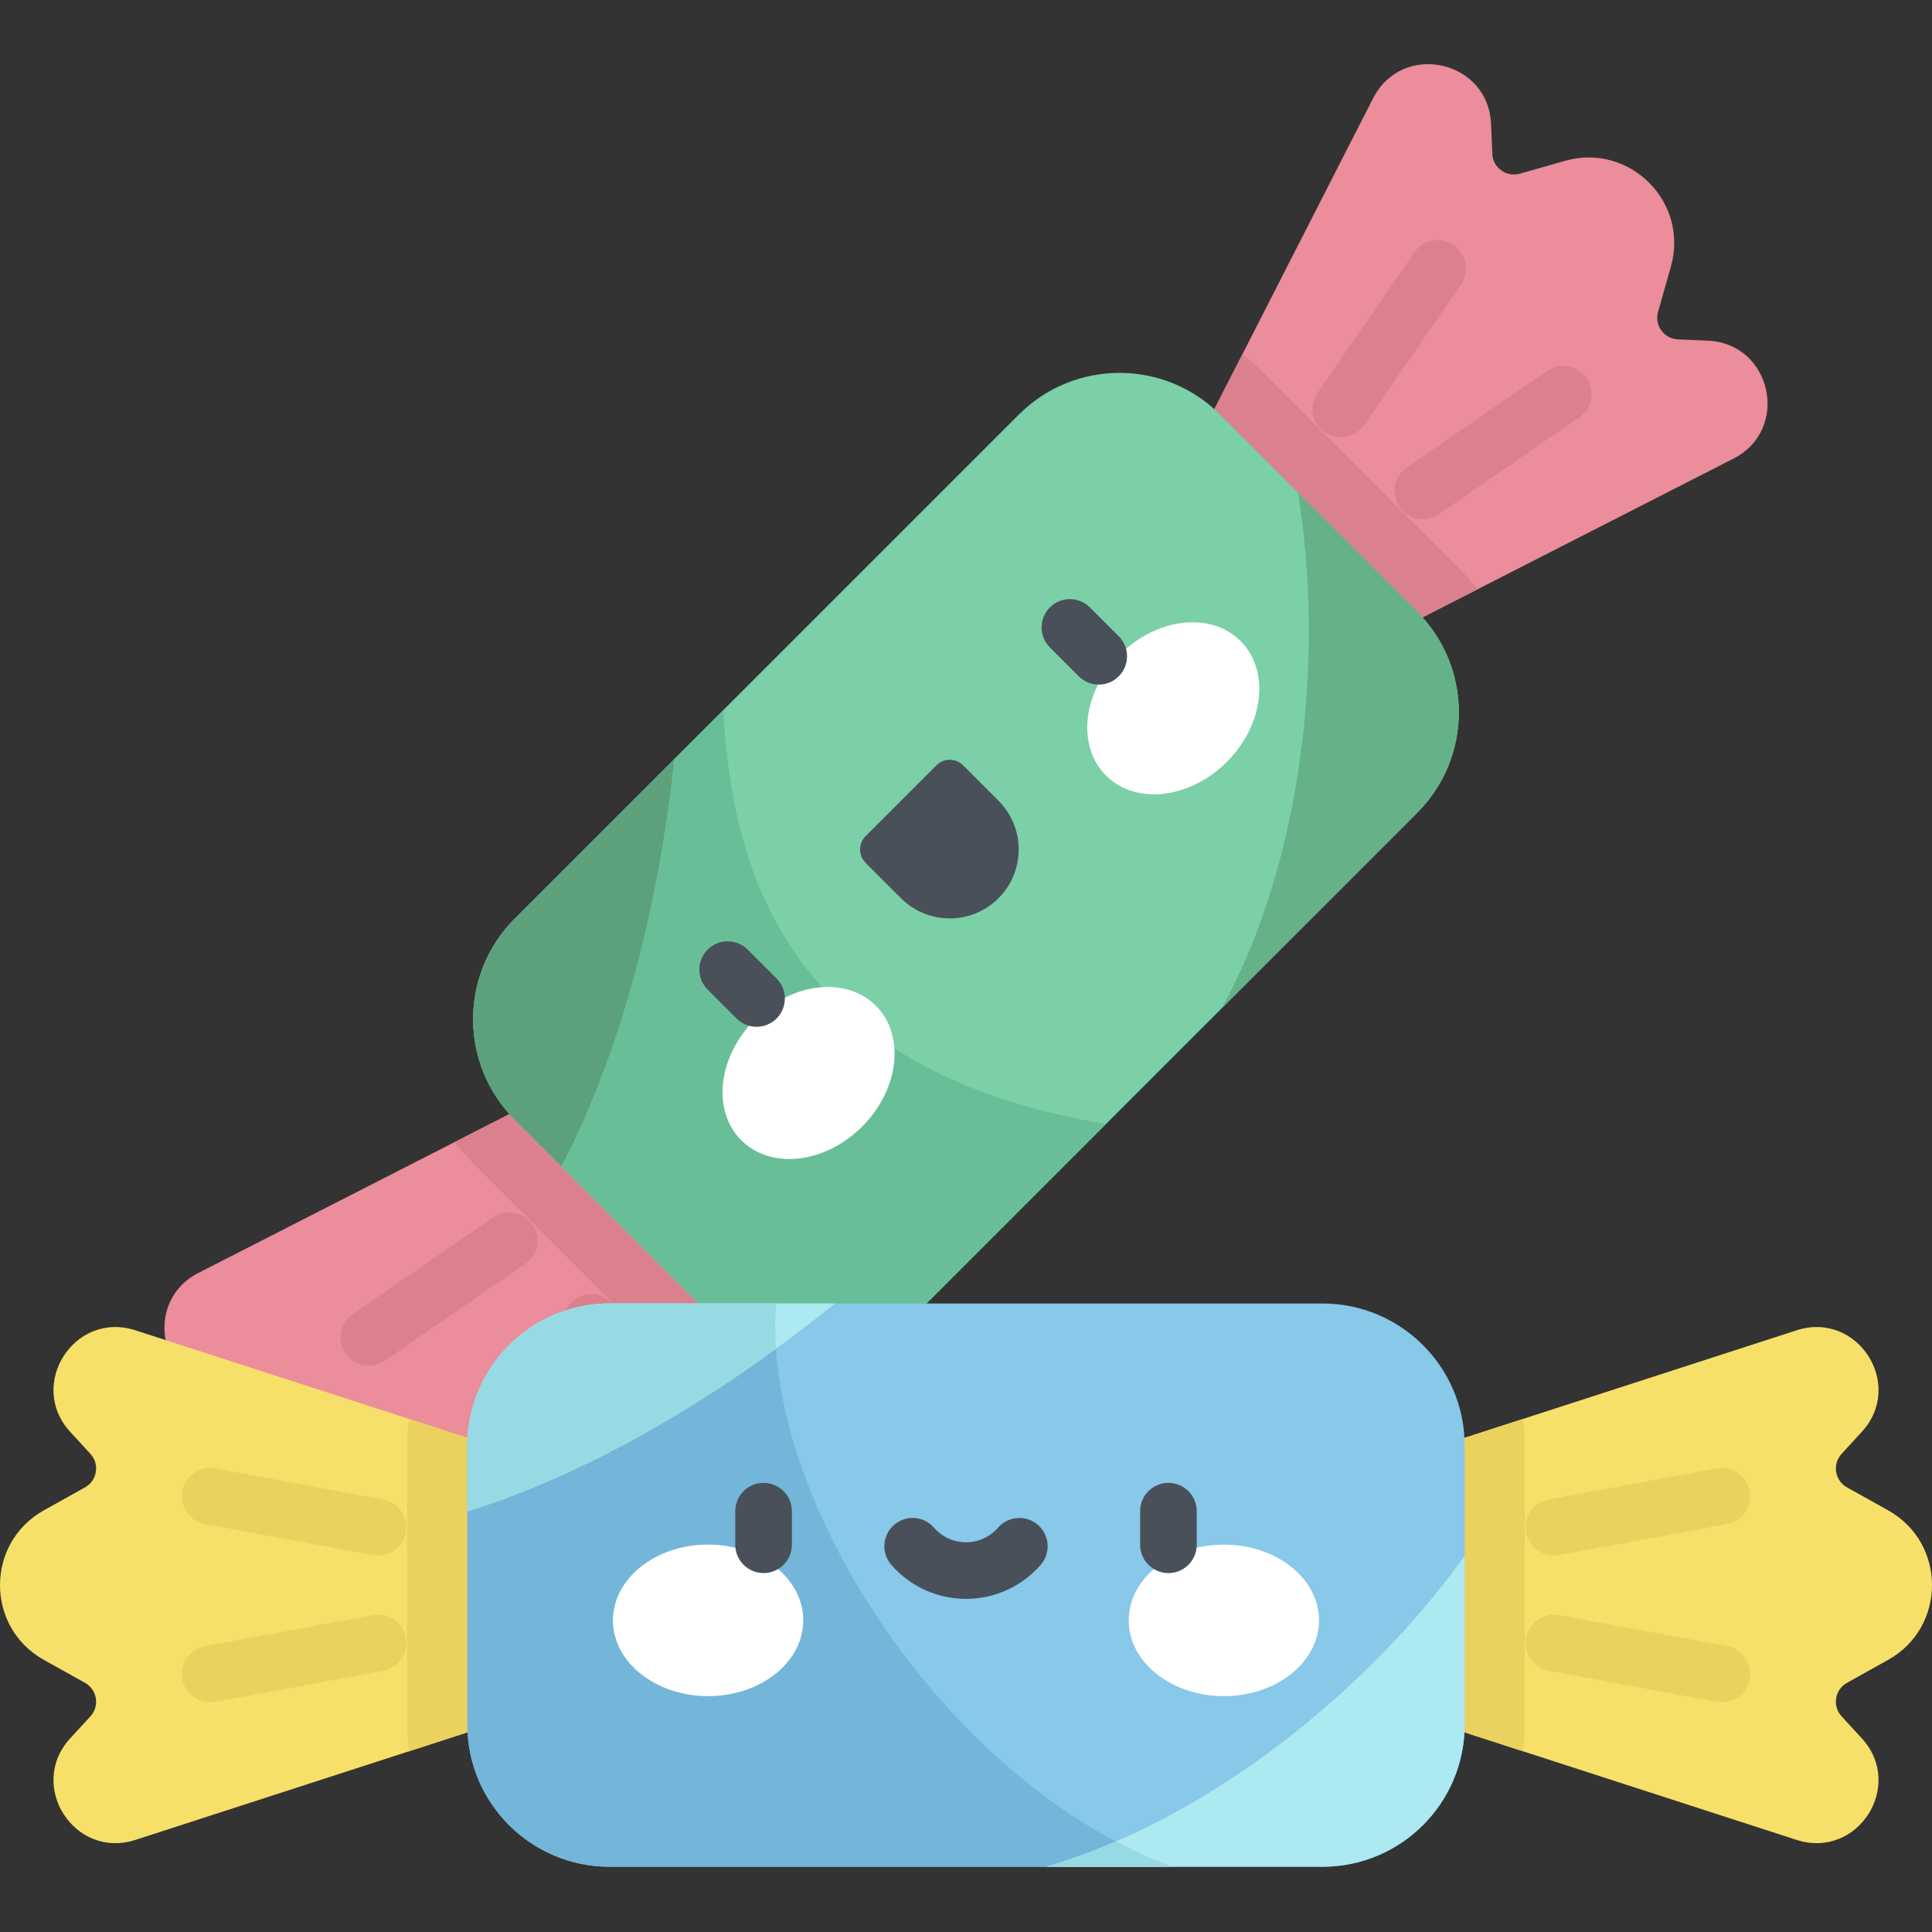 <svg height="512pt" viewBox="0 -17 512.002 512" width="512pt" xmlns="http://www.w3.org/2000/svg"><rect x="0" y="-17" width="512.002" height="512" fill="#333333" stroke="none"/><path d="m146.926 272.156-94.312 48.16c-15.141 7.73-10.168 30.531 6.816 31.258l7.902.336c3.695.16 6.273 3.727 5.266 7.285l-3.402 12.004c-4.852 17.094 10.938 32.883 28.035 28.035l12-3.406c3.562-1.008 7.129 1.57 7.285 5.27l.34 7.898c.723 16.984 23.523 21.957 31.254 6.816l48.164-94.309zm0 0" fill="#eb8d9a"/><path d="m97.73 344.914c-2.383 0-4.727-1.133-6.184-3.246-2.348-3.41-1.488-8.078 1.922-10.43l37.246-25.656c3.41-2.352 8.082-1.492 10.43 1.918 2.352 3.414 1.492 8.082-1.922 10.434l-37.242 25.656c-1.301.895-2.781 1.324-4.25 1.324zm0 0" fill="#db818d"/><path d="m131.004 378.203c-1.465 0-2.949-.43-4.246-1.324-3.414-2.352-4.273-7.02-1.922-10.434l25.656-37.242c2.352-3.41 7.02-4.273 10.434-1.922 3.41 2.348 4.27 7.02 1.918 10.43l-25.656 37.246c-1.453 2.109-3.797 3.246-6.184 3.246zm0 0" fill="#db818d"/><path d="m315.73 103.352 48.16-94.312c7.734-15.141 30.531-10.168 31.258 6.816l.336 7.898c.16 3.699 3.727 6.277 7.289 5.27l12-3.406c17.098-4.848 32.883 10.938 28.035 28.039l-3.402 12c-1.012 3.559 1.566 7.129 5.266 7.285l7.898.336c16.984.727 21.957 23.523 6.816 31.258l-94.309 48.16zm0 0" fill="#eb8d9a"/><g fill="#db818d"><path d="m355.324 98.895c-1.465 0-2.949-.43-4.246-1.324-3.414-2.352-4.273-7.02-1.922-10.434l25.656-37.242c2.352-3.41 7.02-4.273 10.434-1.922 3.41 2.352 4.27 7.02 1.918 10.434l-25.656 37.242c-1.457 2.109-3.801 3.246-6.184 3.246zm0 0"/><path d="m377.039 120.594c-2.383 0-4.73-1.133-6.184-3.242-2.352-3.414-1.488-8.082 1.922-10.434l37.246-25.656c3.41-2.355 8.078-1.492 10.43 1.918 2.348 3.414 1.488 8.082-1.922 10.434l-37.246 25.656c-1.297.898-2.781 1.324-4.246 1.324zm0 0"/><path d="m386.852 133.824-52.25-52.25c-1.695-1.691-3.488-3.246-5.359-4.684l-13.512 26.457 49.344 49.348 26.457-13.512c-1.434-1.867-2.988-3.664-4.68-5.359zm0 0"/><path d="m120.473 285.664c1.426 1.863 2.977 3.66 4.68 5.363l52.25 52.25c1.691 1.691 3.488 3.246 5.355 4.68l13.512-26.457-49.344-49.344zm0 0"/></g><path d="m270.02 92.855-133.59 133.59c-14.719 14.719-14.719 38.582 0 53.301l52.25 52.25c14.719 14.719 38.582 14.719 53.301 0l133.59-133.59c14.719-14.719 14.719-38.582 0-53.301l-52.25-52.25c-14.719-14.719-38.582-14.719-53.301 0zm0 0" fill="#7bd0a7"/><path d="m191.66 171.215-55.23 55.23c-14.719 14.719-14.719 38.582 0 53.297l52.25 52.25c14.723 14.719 38.582 14.719 53.305 0l51.137-51.137c-91.285-14.938-99.305-76.281-101.461-109.641zm0 0" fill="#68bf97"/><path d="m232.109 249.523c-7.844-7.844-22.184-6.215-32.031 3.633s-11.473 24.188-3.633 32.027c7.844 7.844 22.184 6.219 32.031-3.629 9.848-9.848 11.473-24.188 3.633-32.031zm0 0" fill="#fff"/><path d="m293.105 188.535c7.84 7.844 22.18 6.219 32.027-3.629 9.848-9.848 11.473-24.188 3.633-32.031-7.844-7.84-22.184-6.215-32.031 3.633-9.848 9.848-11.473 24.188-3.629 32.027zm0 0" fill="#fff"/><path d="m200.496 255.109c-1.918 0-3.836-.734-5.301-2.199l-7.656-7.652c-2.93-2.93-2.93-7.676 0-10.605 2.93-2.93 7.676-2.93 10.605 0l7.656 7.652c2.926 2.93 2.926 7.68 0 10.605-1.465 1.465-3.387 2.199-5.305 2.199zm0 0" fill="#495059"/><path d="m264.613 221.039c-7.133 7.133-18.699 7.133-25.836 0l-9.391-9.391c-1.949-1.949-1.949-5.105 0-7.055l18.781-18.785c1.949-1.945 5.105-1.945 7.055 0l9.391 9.395c7.137 7.133 7.137 18.703 0 25.836zm0 0" fill="#495059"/><path d="m291.184 164.422c-1.918 0-3.84-.734-5.305-2.199l-7.652-7.652c-2.93-2.93-2.93-7.68 0-10.605 2.93-2.93 7.68-2.93 10.605 0l7.656 7.652c2.926 2.93 2.926 7.68-.004 10.609-1.461 1.461-3.383 2.195-5.301 2.195zm0 0" fill="#495059"/><path d="m178.676 184.199-42.246 42.246c-14.719 14.719-14.719 38.582 0 53.301l12.32 12.32c12.359-23.418 24.82-59.859 29.926-107.867zm0 0" fill="#5ca17b"/><path d="m323.84 250.137 51.73-51.73c14.719-14.719 14.719-38.582 0-53.301l-31.594-31.594c7.047 42.992 1.477 97.137-20.137 136.625zm0 0" fill="#65b188"/><path d="m136.637 368.18-100.742-32.633c-16.172-5.238-28.777 14.398-17.281 26.918l5.348 5.824c2.5 2.727 1.801 7.074-1.43 8.879l-10.895 6.078c-15.516 8.66-15.516 30.988 0 39.648l10.895 6.078c3.23 1.805 3.93 6.152 1.43 8.879l-5.348 5.82c-11.496 12.523 1.109 32.16 17.281 26.922l100.742-32.633zm0 0" fill="#f6e06a"/><path d="m100.191 395.227c-.453 0-.91-.039-1.367-.125l-44.48-8.191c-4.074-.75-6.77-4.66-6.02-8.734s4.668-6.766 8.734-6.02l44.48 8.195c4.074.75 6.766 4.66 6.016 8.73-.664 3.617-3.816 6.145-7.363 6.145zm0 0" fill="#ebd15e"/><path d="m55.695 434.109c-3.551 0-6.703-2.527-7.371-6.145-.75-4.07 1.945-7.98 6.02-8.73l44.48-8.195c4.078-.754 7.98 1.945 8.73 6.02.75 4.074-1.941 7.984-6.016 8.734l-44.48 8.191c-.457.086-.914.125-1.363.125zm0 0" fill="#ebd15e"/><path d="m375.367 368.18 100.742-32.633c16.172-5.238 28.777 14.398 17.281 26.918l-5.348 5.824c-2.504 2.727-1.805 7.074 1.426 8.879l10.895 6.078c15.52 8.66 15.52 30.988 0 39.648l-10.895 6.078c-3.23 1.805-3.93 6.152-1.426 8.879l5.348 5.82c11.496 12.523-1.109 32.16-17.281 26.922l-100.742-32.633zm0 0" fill="#f6e06a"/><path d="m411.812 395.227c-3.551 0-6.703-2.527-7.367-6.145-.754-4.07 1.941-7.98 6.016-8.73l44.48-8.195c4.074-.754 7.98 1.945 8.73 6.02s-1.941 7.984-6.016 8.734l-44.48 8.191c-.457.086-.914.125-1.363.125zm0 0" fill="#ebd15e"/><path d="m456.309 434.109c-.453 0-.91-.039-1.367-.125l-44.48-8.191c-4.074-.75-6.766-4.66-6.016-8.734.75-4.074 4.664-6.766 8.734-6.02l44.477 8.195c4.074.75 6.77 4.66 6.02 8.73-.668 3.617-3.82 6.145-7.367 6.145zm0 0" fill="#ebd15e"/><path d="m375.367 437.961 28.254 9.152c.309-2.324.484-4.691.484-7.098v-73.891c0-2.41-.176-4.773-.484-7.098l-28.254 9.152zm0 0" fill="#ebd15e"/><path d="m107.898 366.125v73.891c0 2.41.172 4.773.48 7.098l28.258-9.152v-69.781l-28.258-9.152c-.305 2.324-.48 4.691-.48 7.098zm0 0" fill="#ebd15e"/><path d="m350.461 328.438h-188.922c-20.816 0-37.688 16.871-37.688 37.688v73.895c0 20.812 16.871 37.688 37.688 37.688h188.922c20.816 0 37.691-16.875 37.691-37.688v-73.895c0-20.816-16.875-37.688-37.691-37.688zm0 0" fill="#88c8e9"/><path d="m161.539 328.438c-20.816 0-37.688 16.871-37.688 37.688v73.895c0 20.812 16.871 37.688 37.688 37.688h149.215c-59.238-21.555-109.18-97.234-105.074-149.27zm0 0" fill="#73b6d9"/><path d="m221.281 328.438h-59.742c-20.816 0-37.688 16.871-37.688 37.688v17.422c25.293-7.82 59.875-24.777 97.43-55.109zm0 0" fill="#ade9f0"/><path d="m277.305 477.707h73.156c20.816 0 37.691-16.875 37.691-37.688v-44.684c-25.418 35.387-67.645 69.73-110.848 82.371zm0 0" fill="#ade9f0"/><path d="m212.875 412.414c0-11.094-11.289-20.082-25.215-20.082-13.926 0-25.219 8.988-25.219 20.082 0 11.09 11.293 20.078 25.219 20.078 13.926 0 25.215-8.988 25.215-20.078zm0 0" fill="#fff"/><path d="m349.559 412.414c0-11.094-11.289-20.082-25.219-20.082-13.926 0-25.215 8.988-25.215 20.082 0 11.09 11.289 20.078 25.215 20.078 13.93 0 25.219-8.988 25.219-20.078zm0 0" fill="#fff"/><path d="m202.355 399.879c-4.141 0-7.5-3.355-7.5-7.5v-8.902c0-4.145 3.359-7.5 7.5-7.5s7.5 3.355 7.5 7.5v8.902c0 4.145-3.359 7.5-7.5 7.5zm0 0" fill="#495059"/><path d="m309.645 399.879c-4.141 0-7.5-3.355-7.5-7.5v-8.902c0-4.145 3.359-7.5 7.5-7.5 4.145 0 7.5 3.355 7.5 7.5v8.902c0 4.145-3.355 7.5-7.5 7.5zm0 0" fill="#495059"/><path d="m256 406.719c-7.586 0-14.805-3.289-19.797-9.016-2.719-3.125-2.395-7.863.727-10.582 3.125-2.723 7.859-2.395 10.582.727 2.145 2.457 5.238 3.871 8.488 3.871s6.344-1.414 8.488-3.871c2.723-3.121 7.461-3.449 10.582-.727 3.125 2.719 3.449 7.457.727 10.582-4.992 5.727-12.207 9.016-19.797 9.016zm0 0" fill="#495059"/><path d="m277.305 477.707h33.449c-5.086-1.852-10.102-4.105-15.027-6.707-6.09 2.633-12.242 4.898-18.422 6.707zm0 0" fill="#98dae3"/><path d="m205.68 328.438h-44.141c-20.816 0-37.688 16.871-37.688 37.688v17.422c21.742-6.719 50.344-20.203 81.801-43.117-.277-4.105-.277-8.117.027-11.992zm0 0" fill="#98dae3"/></svg>